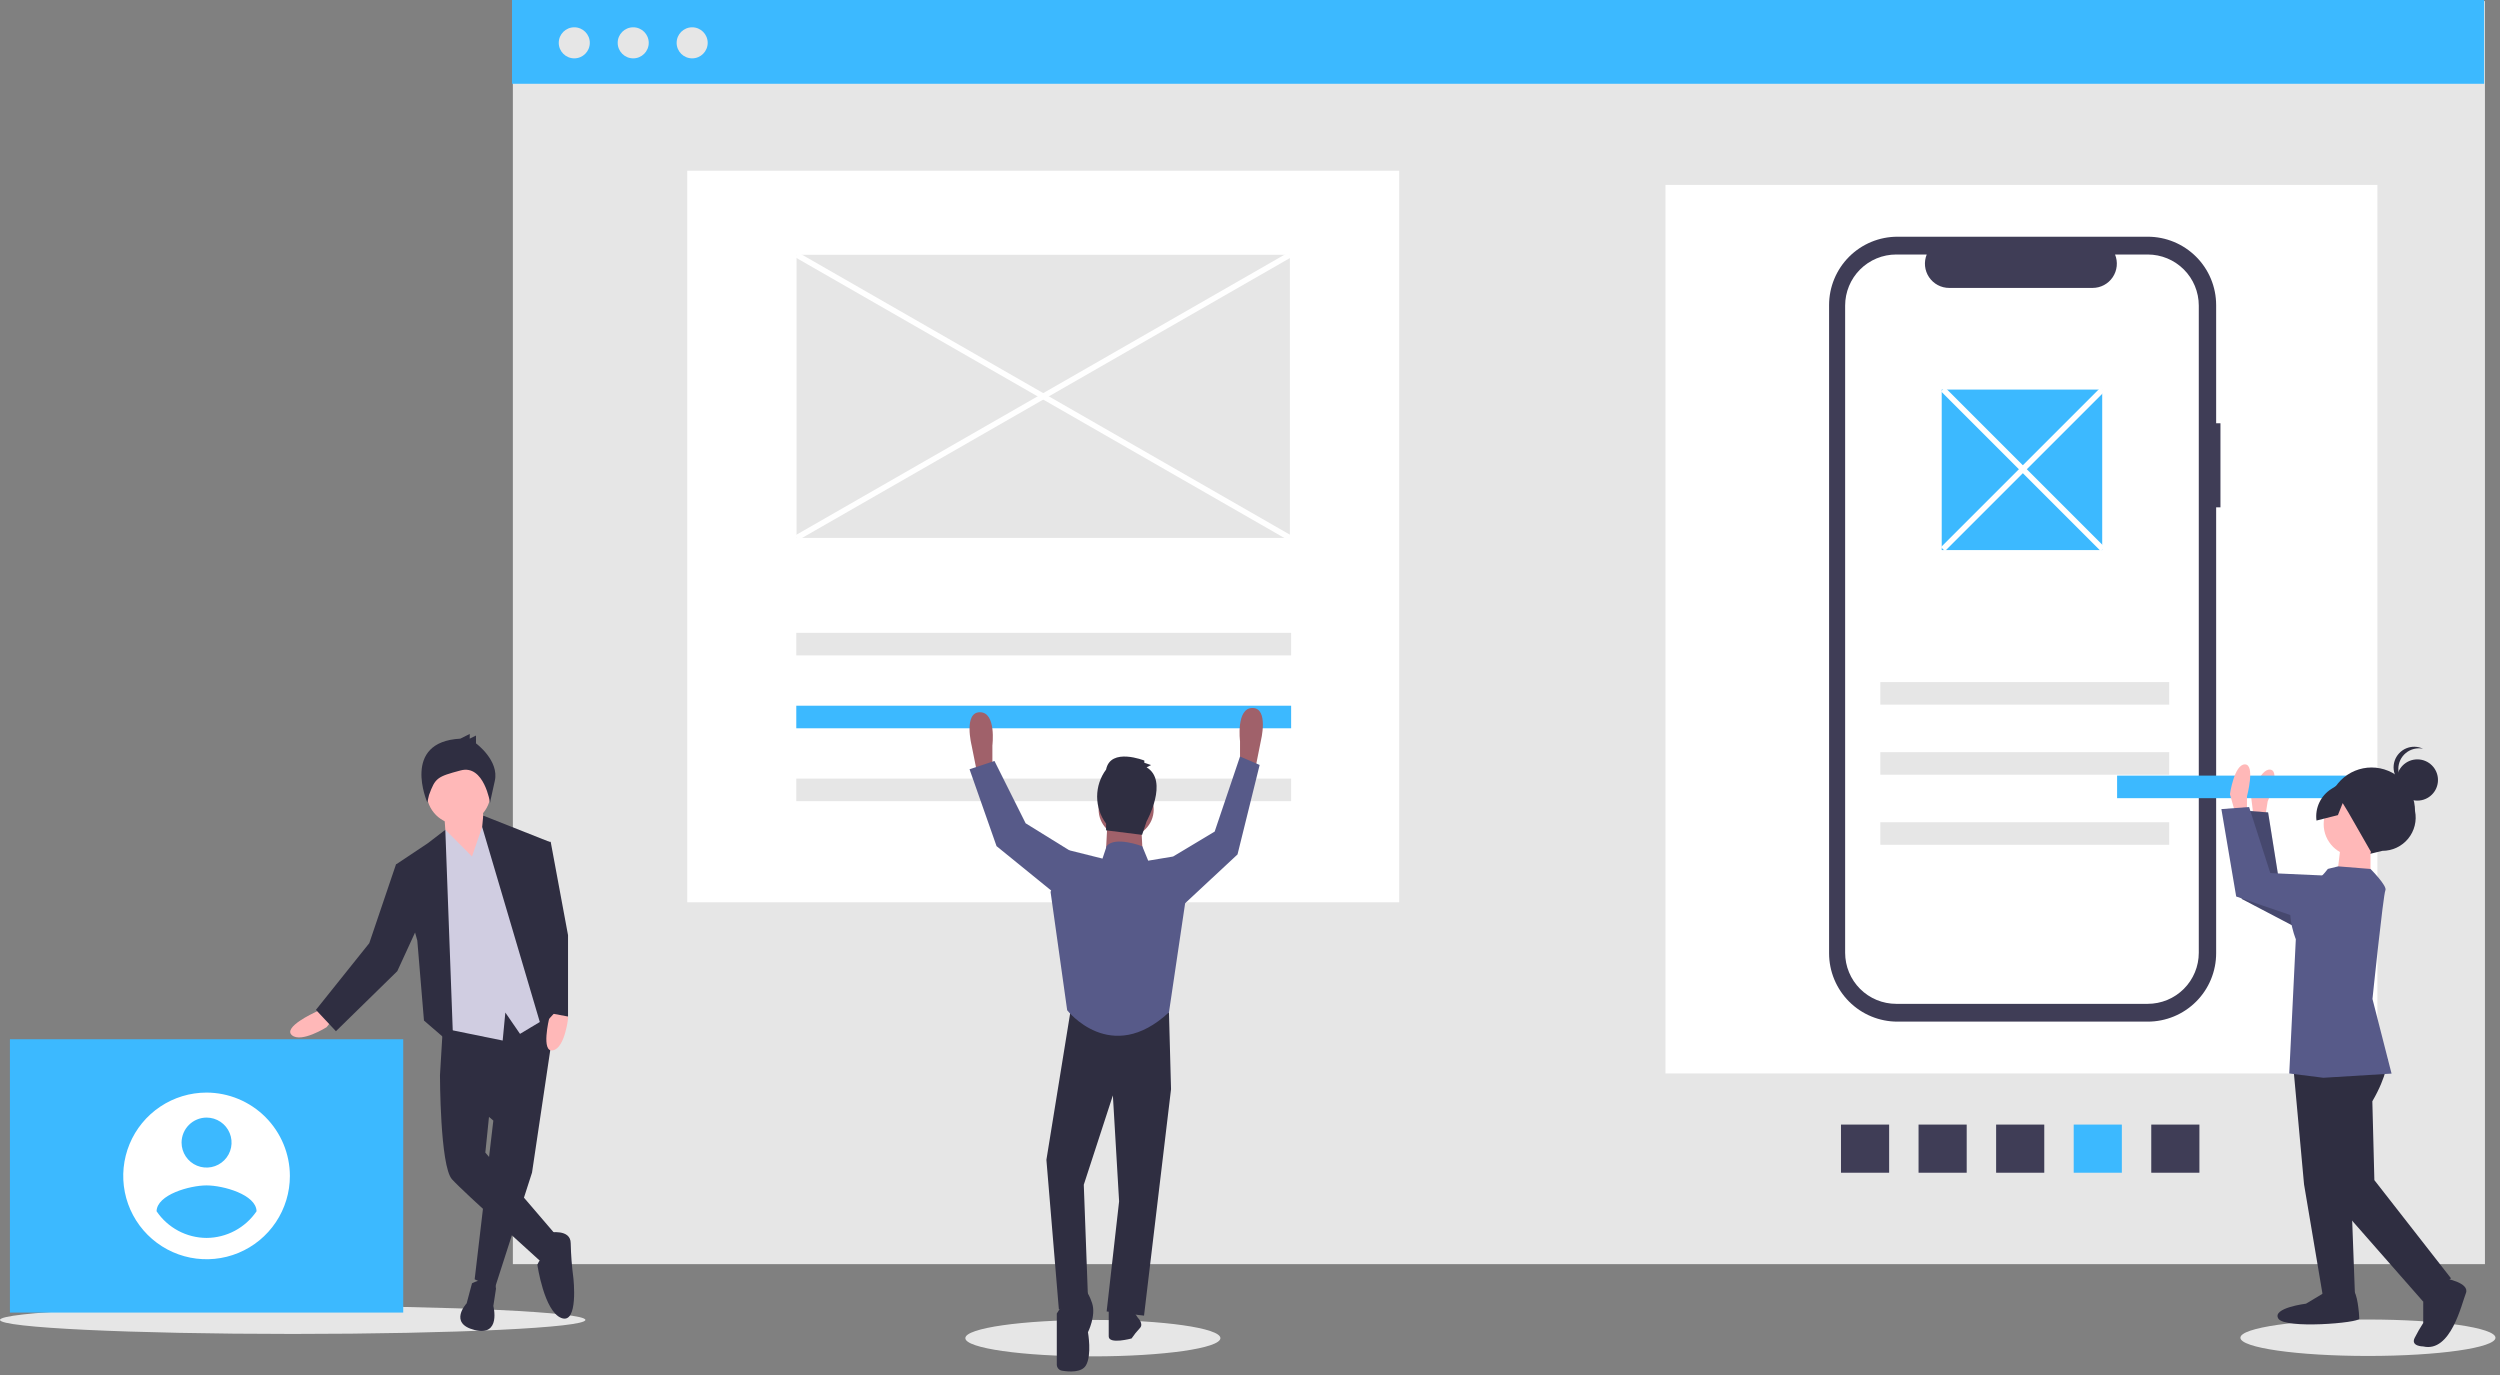 <svg width="340" height="187" viewBox="0 0 340 187" fill="none" xmlns="http://www.w3.org/2000/svg">
<rect x="0" y="0" width="340" height="187" fill="#808080" stroke="none"/>
<g clip-path="url(#clip0)">
<path d="M337.953 0.152H69.749V171.922H337.953V0.152Z" fill="#E6E6E6"/>
<path d="M190.29 23.218H93.465V122.711H190.29V23.218Z" fill="white"/>
<path d="M323.329 25.148H226.504V145.988H323.329V25.148Z" fill="white"/>
<path d="M322.039 184.41C331.619 184.41 339.384 183.3 339.384 181.932C339.384 180.563 331.619 179.454 322.039 179.454C312.46 179.454 304.695 180.563 304.695 181.932C304.695 183.3 312.46 184.41 322.039 184.41Z" fill="#E6E6E6"/>
<path d="M148.63 184.466C158.209 184.466 165.975 183.356 165.975 181.988C165.975 180.619 158.209 179.51 148.63 179.51C139.051 179.51 131.286 180.619 131.286 181.988C131.286 183.356 139.051 184.466 148.63 184.466Z" fill="#E6E6E6"/>
<path d="M39.807 181.416C61.792 181.416 79.614 180.563 79.614 179.51C79.614 178.458 61.792 177.604 39.807 177.604C17.822 177.604 0 178.458 0 179.51C0 180.563 17.822 181.416 39.807 181.416Z" fill="#E6E6E6"/>
<path d="M337.838 0H69.634V11.394H337.838V0Z" fill="#3CB9FF"/>
<path d="M78.102 7.937C79.269 7.937 80.214 6.992 80.214 5.825C80.214 4.659 79.269 3.713 78.102 3.713C76.936 3.713 75.99 4.659 75.99 5.825C75.99 6.992 76.936 7.937 78.102 7.937Z" fill="#E6E6E6"/>
<path d="M86.118 7.937C87.284 7.937 88.229 6.992 88.229 5.825C88.229 4.659 87.284 3.713 86.118 3.713C84.951 3.713 84.006 4.659 84.006 5.825C84.006 6.992 84.951 7.937 86.118 7.937Z" fill="#E6E6E6"/>
<path d="M94.134 7.937C95.3 7.937 96.246 6.992 96.246 5.825C96.246 4.659 95.3 3.713 94.134 3.713C92.968 3.713 92.022 4.659 92.022 5.825C92.022 6.992 92.968 7.937 94.134 7.937Z" fill="#E6E6E6"/>
<path d="M301.982 57.561H301.396V41.493C301.396 40.272 301.155 39.062 300.688 37.934C300.221 36.806 299.536 35.781 298.672 34.917C297.808 34.054 296.783 33.369 295.655 32.901C294.527 32.434 293.317 32.193 292.096 32.193H258.054C256.833 32.193 255.624 32.434 254.495 32.901C253.367 33.369 252.342 34.054 251.478 34.917C250.615 35.781 249.93 36.806 249.463 37.934C248.995 39.062 248.755 40.272 248.755 41.493V129.642C248.755 130.864 248.995 132.073 249.463 133.201C249.93 134.329 250.615 135.355 251.478 136.218C252.342 137.082 253.367 137.767 254.495 138.234C255.624 138.701 256.833 138.942 258.054 138.942H292.096C293.317 138.942 294.527 138.701 295.655 138.234C296.783 137.767 297.808 137.082 298.672 136.218C299.536 135.355 300.221 134.329 300.688 133.201C301.155 132.073 301.396 130.864 301.396 129.642V68.998H301.982V57.561Z" fill="#3F3D56"/>
<path d="M292.09 34.613H287.646C287.851 35.114 287.929 35.657 287.873 36.196C287.818 36.734 287.631 37.25 287.33 37.699C287.028 38.148 286.62 38.516 286.143 38.771C285.665 39.025 285.132 39.158 284.591 39.158H265.089C264.548 39.158 264.015 39.025 263.538 38.771C263.06 38.516 262.653 38.148 262.351 37.699C262.049 37.25 261.862 36.734 261.807 36.196C261.752 35.657 261.83 35.114 262.034 34.613H257.884C256.972 34.613 256.069 34.792 255.226 35.141C254.384 35.49 253.618 36.002 252.973 36.647C252.328 37.292 251.817 38.057 251.468 38.9C251.119 39.742 250.939 40.646 250.939 41.558V129.578C250.939 130.49 251.119 131.393 251.468 132.235C251.817 133.078 252.328 133.843 252.973 134.488C253.618 135.133 254.384 135.645 255.226 135.994C256.069 136.343 256.972 136.522 257.884 136.522H292.09C293.002 136.522 293.905 136.343 294.748 135.994C295.59 135.645 296.356 135.133 297.001 134.488C297.646 133.843 298.157 133.078 298.506 132.235C298.855 131.393 299.035 130.49 299.035 129.578V41.558C299.035 39.716 298.303 37.949 297.001 36.647C295.698 35.344 293.932 34.613 292.09 34.613Z" fill="white"/>
<path d="M175.594 86.066H108.295V89.135H175.594V86.066Z" fill="#E6E6E6"/>
<path d="M175.594 95.977H108.295V99.046H175.594V95.977Z" fill="#3CB9FF"/>
<path d="M175.594 105.888H108.295V108.957H175.594V105.888Z" fill="#E6E6E6"/>
<path d="M295.013 92.764H255.725V95.833H295.013V92.764Z" fill="#E6E6E6"/>
<path d="M295.013 102.293H255.725V105.363H295.013V102.293Z" fill="#E6E6E6"/>
<path d="M295.013 111.823H255.725V114.893H295.013V111.823Z" fill="#E6E6E6"/>
<path d="M299.12 159.491V152.943H292.572V159.491H299.12Z" fill="#3F3D56"/>
<path d="M288.571 159.491V152.943H282.023V159.491H288.571Z" fill="#3CB9FF"/>
<path d="M278.021 159.491V152.943H271.473V159.491H278.021Z" fill="#3F3D56"/>
<path d="M267.471 159.491V152.943H260.923V159.491H267.471Z" fill="#3F3D56"/>
<path d="M256.922 159.491V152.943H250.374V159.491H256.922Z" fill="#3F3D56"/>
<path d="M285.9 52.983H264.074V74.81H285.9V52.983Z" fill="#3CB9FF"/>
<path d="M133.27 105.056L132.988 105.621L132.14 101.384C132.14 101.384 131.01 96.863 133.27 96.863C135.53 96.863 134.965 101.384 134.965 101.384V104.491L133.27 105.056Z" fill="#A0616A"/>
<path d="M170.338 104.478L170.621 105.043L171.468 100.805C171.468 100.805 172.598 96.284 170.338 96.284C168.078 96.284 168.643 100.805 168.643 100.805V103.912L170.338 104.478Z" fill="#A0616A"/>
<path d="M145.7 136.828L142.31 157.735L144.005 178.076L147.96 176.381L147.395 161.125L151.351 148.976L152.198 163.385L150.503 178.358L155.588 178.924L159.261 148.129L158.979 137.676L145.7 136.828Z" fill="#2F2E41"/>
<path d="M145.701 175.533L143.724 178.641V185.585C143.724 185.785 143.795 185.979 143.924 186.131C144.054 186.283 144.234 186.385 144.431 186.416C145.4 186.575 147.088 186.689 147.679 185.704C148.526 184.292 147.961 181.184 147.961 181.184C147.961 181.184 149.091 178.924 148.526 177.229C147.961 175.533 147.396 175.251 147.396 175.251L145.701 175.533Z" fill="#2F2E41"/>
<path d="M154.176 178.359L154.741 179.206C154.741 179.206 155.589 180.054 155.024 180.619C154.609 181.058 154.231 181.53 153.894 182.031C153.894 182.031 150.786 182.879 150.786 181.749V178.076L154.176 178.359Z" fill="#2F2E41"/>
<path d="M153.158 113.834C155.226 113.834 156.903 112.157 156.903 110.089C156.903 108.02 155.226 106.344 153.158 106.344C151.089 106.344 149.413 108.02 149.413 110.089C149.413 112.157 151.089 113.834 153.158 113.834Z" fill="#A0616A"/>
<path d="M150.645 111.26L150.363 116.628L155.448 116.911L155.166 111.542L150.645 111.26Z" fill="#A0616A"/>
<path d="M156.154 117.052L155.352 115.092C155.352 115.092 151.634 113.661 150.504 115.074L149.939 116.769L145.418 115.639L142.876 121.289L145.136 137.393C145.136 137.393 151.069 145.021 158.979 137.676L161.24 122.42L159.544 116.487L156.154 117.052Z" fill="#575A89"/>
<path d="M158.979 117.617L159.544 116.486L165.195 113.096L168.643 102.889L171.312 104.032L168.302 116.204L160.109 123.832L158.979 117.617Z" fill="#575A89"/>
<path d="M145.983 116.204L145.419 115.639L139.485 111.966L135.248 103.491L131.858 104.621L135.53 115.074L144.571 122.42L145.983 116.204Z" fill="#575A89"/>
<path d="M155.938 104.354L156.55 104.048L155.631 103.741V103.435C155.631 103.435 151.039 101.598 150.427 104.66C149.637 105.722 149.21 107.01 149.21 108.334C149.21 109.657 149.637 110.946 150.427 112.008V112.926L155.325 113.538L155.938 111.701C155.938 111.701 158.999 106.191 155.938 104.354Z" fill="#2F2E41"/>
<path d="M43.872 137.16L42.784 137.704C42.784 137.704 38.43 139.699 39.7 140.788C40.969 141.876 44.416 139.699 44.416 139.699L45.142 138.792L43.872 137.16Z" fill="#FFB8B8"/>
<path d="M75.719 136.889L72.355 159.474L67.275 175.257L64.554 173.987L67.093 152.399L59.837 146.231L60.381 137.16L75.719 136.889Z" fill="#2F2E41"/>
<path d="M64.191 174.531C64.191 174.531 67.275 172.898 67.456 175.257L67.094 177.615C67.094 177.615 68.182 181.788 64.554 180.881C60.925 179.974 63.465 177.252 63.465 177.252L64.191 174.531Z" fill="#2F2E41"/>
<path d="M62.195 144.235L59.837 146.23C59.837 146.23 59.837 158.567 61.469 160.381C63.102 162.195 73.443 171.447 73.806 171.81C74.168 172.173 75.801 168.182 75.801 168.182L66.005 156.752L66.73 149.677L62.195 144.235Z" fill="#2F2E41"/>
<path d="M74.713 167.637C74.713 167.637 77.616 167.093 77.616 169.088C77.652 170.666 77.773 172.241 77.978 173.805C77.978 173.805 78.704 180.155 76.346 179.248C73.987 178.341 73.08 171.991 73.08 171.991C73.3 171.463 73.681 171.019 74.169 170.721C74.894 170.358 74.713 167.637 74.713 167.637Z" fill="#2F2E41"/>
<path d="M65.642 109.948L66.186 116.66L64.735 119.2L60.744 115.39L60.381 110.311L65.642 109.948Z" fill="#FFB8B8"/>
<path d="M62.376 112.124C64.781 112.124 66.73 110.175 66.73 107.77C66.73 105.366 64.781 103.416 62.376 103.416C59.971 103.416 58.022 105.366 58.022 107.77C58.022 110.175 59.971 112.124 62.376 112.124Z" fill="#FFB8B8"/>
<path d="M64.191 116.479L66.005 111.218L69.27 114.846L75.257 137.885L70.721 140.607L68.726 137.704L68.363 141.514L59.474 139.7L58.748 115.39L60.561 112.836L64.191 116.479Z" fill="#D0CDE1"/>
<path d="M61.651 142.24L60.563 112.851L58.204 114.665L53.85 117.567L56.753 127.908L57.66 138.793L61.651 142.24Z" fill="#2F2E41"/>
<path d="M55.12 117.748L53.85 117.567L50.222 128.27L42.965 137.341L45.687 140.244L54.031 132.08L57.116 125.368L55.12 117.748Z" fill="#2F2E41"/>
<path d="M74.932 137.326L74.684 138.517C74.684 138.517 73.552 143.171 75.193 142.849C76.834 142.527 77.262 138.473 77.262 138.473L77 137.341L74.932 137.326Z" fill="#FFB8B8"/>
<path d="M65.721 110.923L74.713 114.483L73.624 125.367L75.801 137.341L73.624 139.699L65.575 112.465L65.721 110.923Z" fill="#2F2E41"/>
<path d="M62.605 100.458L63.883 99.819V100.458L64.735 100.032V101.097C64.735 101.097 67.93 103.44 67.291 106.209C66.652 108.978 66.652 109.191 66.652 109.191C66.652 109.191 65.844 103.925 62.649 104.777C59.454 105.629 59.197 105.783 58.345 108.126L58.114 109.131C58.114 109.131 54.511 100.884 62.605 100.458Z" fill="#2F2E41"/>
<path d="M73.443 114.483H74.894L77.252 127.182V138.248L74.35 137.704L71.992 121.014L73.443 114.483Z" fill="#2F2E41"/>
<path d="M54.838 141.338H1.348V178.51H54.838V141.338Z" fill="#3CB9FF"/>
<path d="M28.093 148.591C25.851 148.591 23.66 149.256 21.796 150.501C19.933 151.746 18.48 153.516 17.622 155.587C16.765 157.658 16.54 159.937 16.977 162.135C17.415 164.333 18.494 166.353 20.079 167.937C21.664 169.522 23.683 170.602 25.882 171.039C28.08 171.476 30.358 171.252 32.429 170.394C34.5 169.536 36.27 168.084 37.515 166.22C38.761 164.356 39.425 162.165 39.425 159.924C39.416 156.921 38.22 154.044 36.096 151.92C33.973 149.797 31.095 148.6 28.093 148.591ZM28.093 151.991C28.765 151.991 29.422 152.191 29.981 152.564C30.54 152.938 30.976 153.469 31.233 154.09C31.491 154.711 31.558 155.395 31.427 156.054C31.296 156.714 30.972 157.32 30.497 157.795C30.021 158.27 29.415 158.594 28.756 158.725C28.096 158.857 27.413 158.789 26.791 158.532C26.17 158.275 25.639 157.839 25.266 157.28C24.892 156.721 24.693 156.063 24.693 155.391C24.696 154.49 25.055 153.627 25.692 152.99C26.329 152.353 27.192 151.994 28.093 151.991ZM28.093 168.358C26.749 168.352 25.428 168.018 24.243 167.386C23.058 166.754 22.046 165.842 21.293 164.73C21.347 162.463 25.826 161.215 28.093 161.215C30.359 161.215 34.838 162.463 34.892 164.73C34.139 165.841 33.126 166.752 31.941 167.384C30.756 168.017 29.435 168.351 28.093 168.358Z" fill="white"/>
<path d="M175.423 34.654H108.332V73.155H175.423V34.654Z" fill="#E6E6E6"/>
<path d="M308.087 111.018L308.398 109.013C308.398 109.013 310.21 104.894 308.778 104.672C307.345 104.45 306.151 108.372 306.151 108.372L306.675 112.559L308.087 111.018Z" fill="#FFB8B8"/>
<path d="M322.752 122.385L309.95 119.814L308.463 110.49L304.695 110.199L304.879 122.254L316.001 128.085L322.752 122.385Z" fill="#575A89"/>
<path opacity="0.2" d="M322.752 122.385L309.95 119.814L308.463 110.49L304.695 110.199L304.879 122.254L316.001 128.085L322.752 122.385Z" fill="black"/>
<path d="M287.926 108.552H327.214V105.483H287.926V108.552Z" fill="#3CB9FF"/>
<path d="M305.586 110.331L305.589 108.302C305.589 108.302 306.754 103.955 305.304 103.954C303.855 103.952 303.27 108.009 303.27 108.009L304.424 112.069L305.586 110.331Z" fill="#FFB8B8"/>
<path d="M322.249 116.142L324.005 115.714C324.675 115.715 325.337 115.567 325.943 115.28C326.549 114.994 327.084 114.576 327.509 114.058C327.933 113.539 328.238 112.933 328.399 112.282C328.561 111.632 328.576 110.954 328.443 110.297C328.444 109.521 328.292 108.752 327.996 108.034C327.7 107.317 327.265 106.665 326.717 106.115C326.169 105.566 325.518 105.13 324.801 104.832C324.085 104.534 323.316 104.38 322.54 104.379C321.764 104.378 320.995 104.53 320.278 104.826C319.561 105.122 318.908 105.557 318.359 106.105C317.809 106.653 317.373 107.304 317.075 108.021C316.777 108.737 316.624 109.506 316.623 110.282C316.395 111.073 316.38 111.909 316.577 112.707C316.775 113.506 317.179 114.238 317.749 114.832C318.318 115.425 319.034 115.859 319.824 116.088C320.613 116.318 321.45 116.337 322.249 116.142Z" fill="#2F2E41"/>
<path d="M311.919 145.412L313.349 161.067L315.938 176.433L320.286 176.438L319.725 161.364L317.429 143.1L311.919 145.412Z" fill="#2F2E41"/>
<path d="M316.52 175.563L313.619 177.299C313.619 177.299 308.981 177.873 309.848 179.323C310.716 180.773 320.862 179.917 320.863 179.337C320.864 178.757 320.578 175.568 319.998 175.568L316.52 175.563Z" fill="#2F2E41"/>
<path d="M324.753 144.059C324.753 144.059 324.671 146.297 322.638 149.773L322.914 160.498L333.333 173.845L329.56 177.029L316.825 162.52L313.658 145.124L317.721 141.071L324.753 144.059Z" fill="#2F2E41"/>
<path d="M332.463 173.844C332.463 173.844 335.941 174.429 335.36 175.877C334.778 177.326 333.32 183.991 329.553 183.116C329.553 183.116 327.814 183.114 328.395 181.955C328.745 181.259 329.132 180.582 329.557 179.928L329.562 176.16L332.463 173.844Z" fill="#2F2E41"/>
<path d="M320.367 116.437C322.768 116.437 324.715 114.49 324.715 112.089C324.715 109.688 322.768 107.741 320.367 107.741C317.966 107.741 316.019 109.688 316.019 112.089C316.019 114.49 317.966 116.437 320.367 116.437Z" fill="#FFB8B8"/>
<path d="M322.392 114.99L322.386 119.917L317.748 119.911L318.334 114.985L322.392 114.99Z" fill="#FFB8B8"/>
<path d="M316.591 118.171L317.997 117.826L322.389 118.178C322.389 118.178 324.704 120.5 324.414 121.08C324.123 121.659 322.656 135.86 322.656 135.86L325.252 146.009L315.976 146.577L311.339 145.991L312.231 127.731C312.231 127.731 310.209 122.801 312.819 121.355C314.294 120.581 315.581 119.495 316.591 118.171Z" fill="#575A89"/>
<path d="M321.807 119.337L308.764 118.741L305.877 109.752L302.108 110.037L304.122 121.924L316.002 125.997L321.807 119.337Z" fill="#575A89"/>
<path d="M328.76 108.885C330.31 108.885 331.565 107.629 331.565 106.08C331.565 104.531 330.31 103.275 328.76 103.275C327.211 103.275 325.955 104.531 325.955 106.08C325.955 107.629 327.211 108.885 328.76 108.885Z" fill="#2F2E41"/>
<path d="M326.172 104.573C326.172 104.158 326.264 103.748 326.442 103.373C326.62 102.998 326.879 102.667 327.2 102.405C327.521 102.142 327.897 101.954 328.299 101.854C328.702 101.754 329.122 101.744 329.529 101.826C329.17 101.657 328.779 101.565 328.382 101.558C327.985 101.551 327.591 101.628 327.226 101.784C326.862 101.94 326.534 102.173 326.266 102.465C325.997 102.757 325.794 103.103 325.669 103.48C325.544 103.857 325.501 104.256 325.542 104.651C325.583 105.046 325.708 105.428 325.907 105.771C326.107 106.114 326.377 106.411 326.7 106.642C327.023 106.873 327.391 107.032 327.78 107.11C327.299 106.884 326.892 106.525 326.607 106.075C326.322 105.626 326.171 105.105 326.172 104.573Z" fill="#2F2E41"/>
<path d="M323.765 106.163L319.983 105.467L317.075 107.29C316.359 107.738 315.788 108.382 315.428 109.145C315.068 109.908 314.934 110.758 315.042 111.595L317.955 110.857L318.607 109.221L319.384 110.495L322.536 116.005L325.726 114.269L327.759 111.083L323.765 106.163Z" fill="#2F2E41"/>
<path d="M108.522 34.323L108.142 34.984L175.234 73.486L175.613 72.825L108.522 34.323Z" fill="white"/>
<path d="M175.236 34.326L108.141 72.822L108.521 73.483L175.615 34.987L175.236 34.326Z" fill="white"/>
<path d="M264.513 52.682L263.974 53.221L285.703 74.95L286.242 74.411L264.513 52.682Z" fill="white"/>
<path d="M285.703 52.682L263.974 74.41L264.513 74.95L286.242 53.221L285.703 52.682Z" fill="white"/>
</g>
<defs>
<clipPath id="clip0">
<rect width="339.384" height="186.521" fill="white"/>
</clipPath>
</defs>
</svg>
